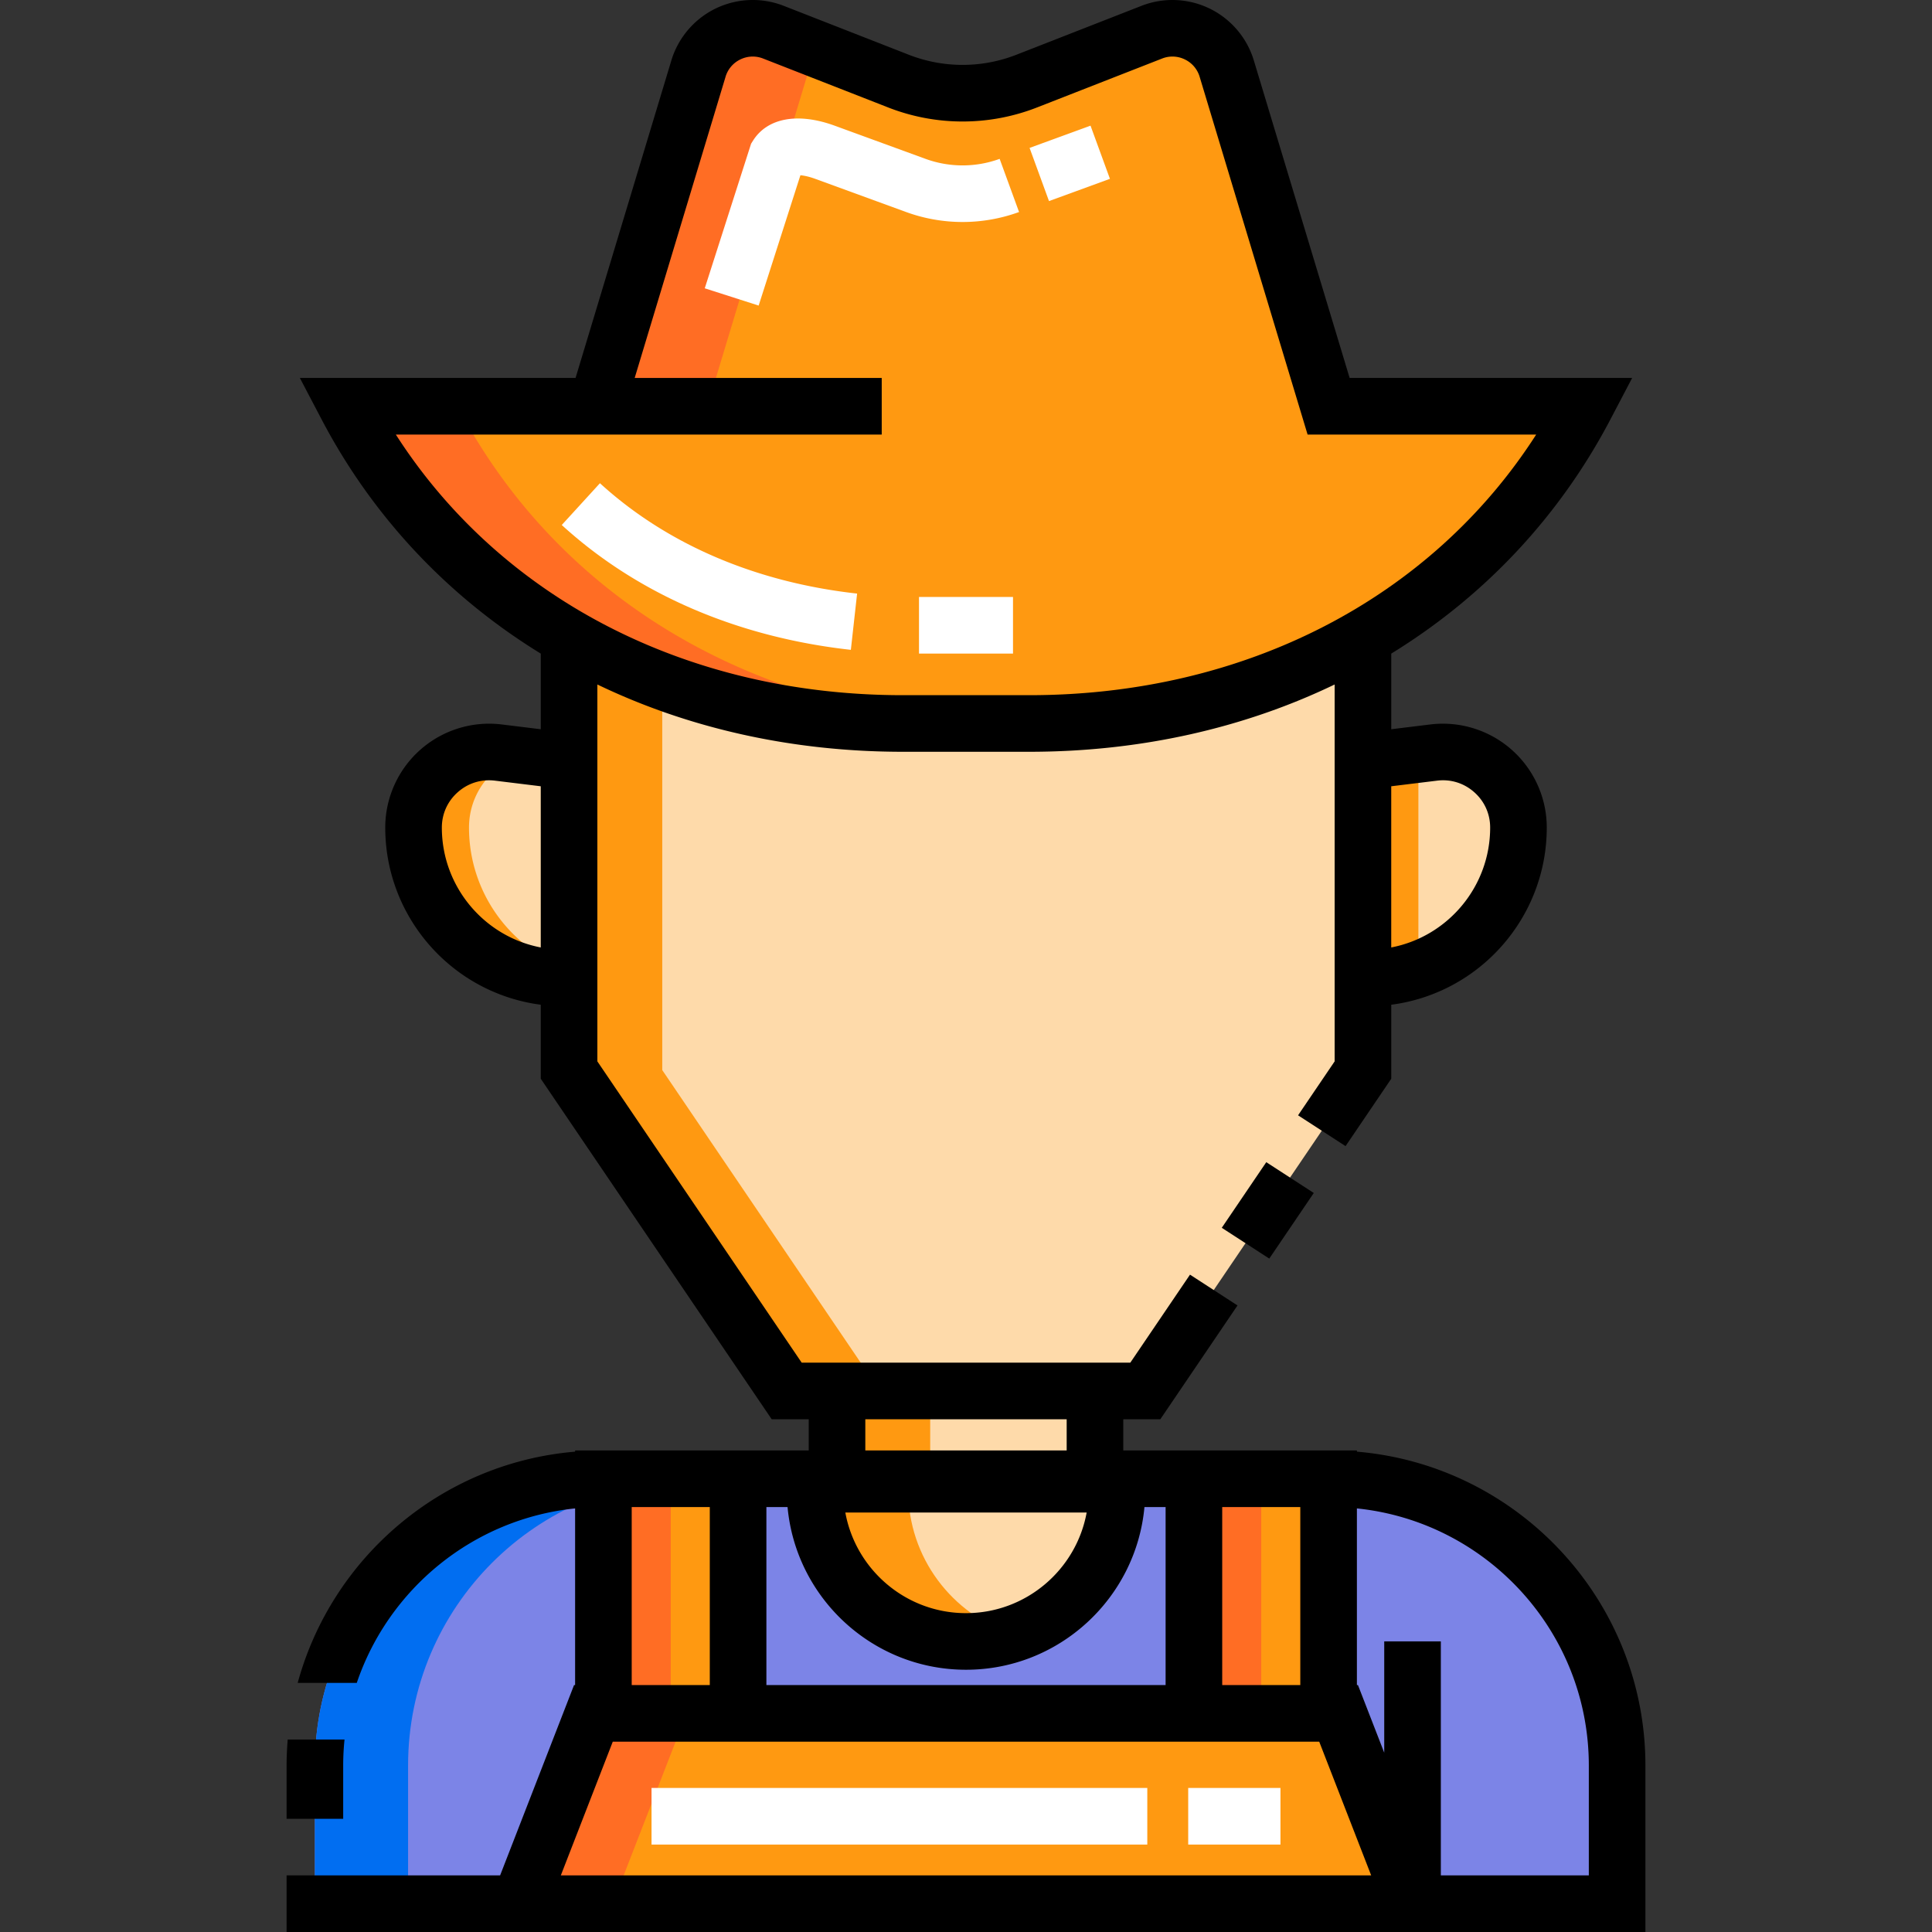 <svg t="1747826577314" class="icon" viewBox="0 0 1024 1024" version="1.1" xmlns="http://www.w3.org/2000/svg" p-id="1968" width="200" height="200"><rect x="0" y="0" width="1024" height="1024" fill="#333333" stroke="none"/><path d="M545.471 383.461h-66.94c-63.786 0-124.832-15.594-176.916-45.674V567.159l115.348 170.086h190.072l115.348-170.086V337.786c-52.082 30.082-113.126 45.676-176.912 45.676z" fill="#FEDAAA" p-id="1969"></path><path d="M650.327 36.82c-4.86-17.056-23.352-26.22-39.868-19.76l-66.19 25.89a93.548 93.548 0 0 1-68.154 0L409.927 17.058c-16.516-6.46-35.006 2.704-39.868 19.76l-53.858 178.5H183.738c57.496 109.59 171.038 168.144 294.793 168.144h66.94c123.756 0 237.297-58.554 294.793-168.144h-136.08L650.327 36.82z" fill="#FF9911" p-id="1970"></path><path d="M301.617 519.273l-12.412-1.52c-39.974-4.896-70.016-38.842-70.016-79.116 0-24.06 21.056-42.692 44.936-39.768l37.49 4.592v115.812zM722.385 519.273l12.412-1.52c39.974-4.896 70.016-38.842 70.016-79.116 0-24.06-21.056-42.692-44.936-39.768l-37.49 4.592v115.812z" fill="#FEDAAA" p-id="1971"></path><path d="M705.079 783.773H318.923c-83.962 0-152.026 68.066-152.026 152.026v73.2h690.212v-73.2c-0.004-83.962-68.07-152.026-152.032-152.026z" fill="#7C84E7" p-id="1972"></path><path d="M443.629 737.253h136.722v46.526h-136.722z" fill="#FEDAAA" p-id="1973"></path><path d="M319.827 783.775h71.386v124.342h-71.386zM632.793 783.775h71.386v124.342h-71.386zM748.672 1008.998H275.33l39.192-100.876H709.479z" fill="#FF9911" p-id="1974"></path><path d="M512.001 869.996c-44.182 0-80.002-35.818-80.002-80.002v-3.334h160.004v3.334c-0.002 44.184-35.818 80.002-80.002 80.002z" fill="#FEDAAA" p-id="1975"></path><path d="M351.007 360.987c-17.16-6.404-33.688-14.132-49.39-23.2V567.159l115.348 170.086h49.39l-115.348-170.084V360.987z" fill="#FF9911" p-id="1976"></path><path d="M428.783 36.82a29.906 29.906 0 0 1 5.29-10.314L409.927 17.06c-16.516-6.46-35.006 2.704-39.868 19.76l-53.858 178.5h58.726l53.856-178.5zM242.462 215.318H183.738c57.496 109.59 171.038 168.144 294.793 168.144h58.726c-123.756 0-237.299-58.554-294.795-168.144z" fill="#FF6D24" p-id="1977"></path><path d="M248.58 438.637c0-18.126 11.952-33.166 28.058-38.234l-12.512-1.532c-23.88-2.926-44.936 15.708-44.936 39.768 0 40.272 30.04 74.22 70.016 79.116l12.412 1.52v-5.53c-31.204-11.062-53.038-40.778-53.038-75.108zM751.776 403.463l24.978-3.06a39.872 39.872 0 0 0-16.878-1.532l-37.49 4.592v115.812l12.412-1.52a79.82 79.82 0 0 0 16.978-4.008v-110.284z" fill="#FF9911" p-id="1978"></path><path d="M216.288 935.798c0-83.962 68.066-152.026 152.026-152.026h-49.39c-83.962 0-152.026 68.066-152.026 152.026v73.2h49.39v-73.2z" fill="#016EF1" p-id="1979"></path><path d="M443.629 737.253h49.39v46.526h-49.39z" fill="#FF9911" p-id="1980"></path><path d="M319.827 783.775h35.692v124.342h-35.692zM632.793 783.775h35.692v124.342h-35.692zM314.521 908.122L275.33 1008.998h49.392l39.192-100.876z" fill="#FF6D24" p-id="1981"></path><path d="M481.389 789.995v-3.334H431.999v3.334c0 44.182 35.818 80.002 80.002 80.002 8.62 0 16.916-1.38 24.696-3.904-32.096-10.406-55.308-40.534-55.308-76.098z" fill="#FF9911" p-id="1982"></path><path d="M487.089 316.406h49.826v30h-49.826zM297.745 278.262c40.054 36.596 93.04 59.478 153.224 66.166l3.314-29.816c-53.834-5.984-100.966-26.21-136.302-58.498l-20.236 22.148zM540.123 112.378l-10.29-28.18a57.358 57.358 0 0 1-39.284 0l-48.144-17.58c-19.494-7.116-35.678-4.154-43.294 7.926l-1.014 1.61-24.564 76.65 28.568 9.156 22.136-69.078c1.778 0.158 4.428 0.658 7.88 1.916l48.144 17.58a87.406 87.406 0 0 0 59.862 0zM555.991 106.576l-10.29-28.18 32.3-11.792 10.29 28.18zM629.773 947.656h48.894v30h-48.894zM345.327 947.656h262.765v30H345.327z" fill="#FFFFFF" p-id="1983"></path><path d="M647.567 650.757l25.176 16.326 23.586-34.778-25.176-16.326zM151.894 935.798V963.998h30v-28.2c0-4.662 0.248-9.268 0.706-13.812H152.5a168.688 168.688 0 0 0-0.606 13.812z" p-id="1984"></path><path d="M719.185 769.411v-0.638h-123.82v-16.526h19.624l40.912-60.328-25.176-16.326-31.64 46.652h-174.17l-108.3-159.692v-199.758c48.154 23.18 103.15 35.666 161.916 35.666h66.942c58.764 0 113.758-12.484 161.916-35.666v199.758L687.999 591.143l25.176 16.326 24.214-35.704v-39.234c47.042-6.15 82.428-46.37 82.428-93.894 0-15.76-6.77-30.79-18.572-41.236s-27.54-15.336-43.188-13.42l-20.666 2.532v-40.09c48.838-30.004 88.874-72.122 116.162-124.134l11.526-21.968h-149.748l-50.61-167.732a45.16 45.16 0 0 0-23.292-27.908 45.15 45.15 0 0 0-36.428-1.59L538.805 28.98a78.334 78.334 0 0 1-57.226 0L415.391 3.09a45.144 45.144 0 0 0-36.432 1.59 45.16 45.16 0 0 0-23.292 27.908L305.059 200.32H158.928l11.526 21.968c27.288 52.014 67.324 94.13 116.162 124.134v40.09l-20.666-2.532a55.106 55.106 0 0 0-43.188 13.42 55.1 55.1 0 0 0-18.572 41.236c0 47.522 35.384 87.744 82.428 93.894v39.234l122.398 180.478h19.624v16.526h-123.82v0.64c-70.674 5.942-128.932 56.064-147.044 122.576h31.314c16.87-49.854 61.694-86.94 115.73-92.492v93.628h-0.562l-39.192 100.878H151.894v30h720.212V935.798c0-87.346-67.406-159.198-152.922-166.388z m-432.569-267.239c-30.184-5.82-52.428-32.384-52.428-63.534 0-7.28 3.002-13.946 8.454-18.77 4.654-4.118 10.422-6.302 16.506-6.302 1.042 0 2.094 0.064 3.152 0.194l24.314 2.978v85.434z m475.085-88.412c7.216-0.888 14.206 1.284 19.658 6.108 5.452 4.824 8.454 11.49 8.454 18.77 0 31.148-22.242 57.714-52.428 63.534v-85.434l24.316-2.978z m-551.905-183.442h257.539v-30h-130.938l48.024-159.168 0.066-0.222a14.898 14.898 0 0 1 7.798-9.368 14.892 14.892 0 0 1 12.18-0.532l66.188 25.89a108.25 108.25 0 0 0 79.084 0l66.192-25.89a14.902 14.902 0 0 1 12.178 0.532 14.898 14.898 0 0 1 7.798 9.368l57.142 189.39h121.168c-55.794 86.966-154.386 138.142-268.737 138.142h-66.942c-114.358 0.002-212.95-51.176-268.739-138.142zM647.799 798.773h41.384v94.35H647.799v-94.35z m-189.162-46.53h106.724v16.526h-106.724v-16.526z m117.316 49.42C570.441 831.956 543.861 854.998 511.999 854.998c-31.86 0-58.442-23.04-63.954-53.336h127.908z m-169.748-2.89h11.216c4.446 48.282 45.156 86.226 94.58 86.226 49.422 0 90.136-37.942 94.58-86.226h11.216v94.35H406.205v-94.35z m-71.386 0h41.384v94.35H334.819v-94.35zM297.249 993.998l27.536-70.878h374.429L726.753 993.998H297.249z m544.857 0h-78.434v-124.028h-30v59l-13.926-35.846h-0.562v-93.628c68.956 7.084 122.922 65.51 122.922 136.304V993.998z" p-id="1985"></path></svg>
